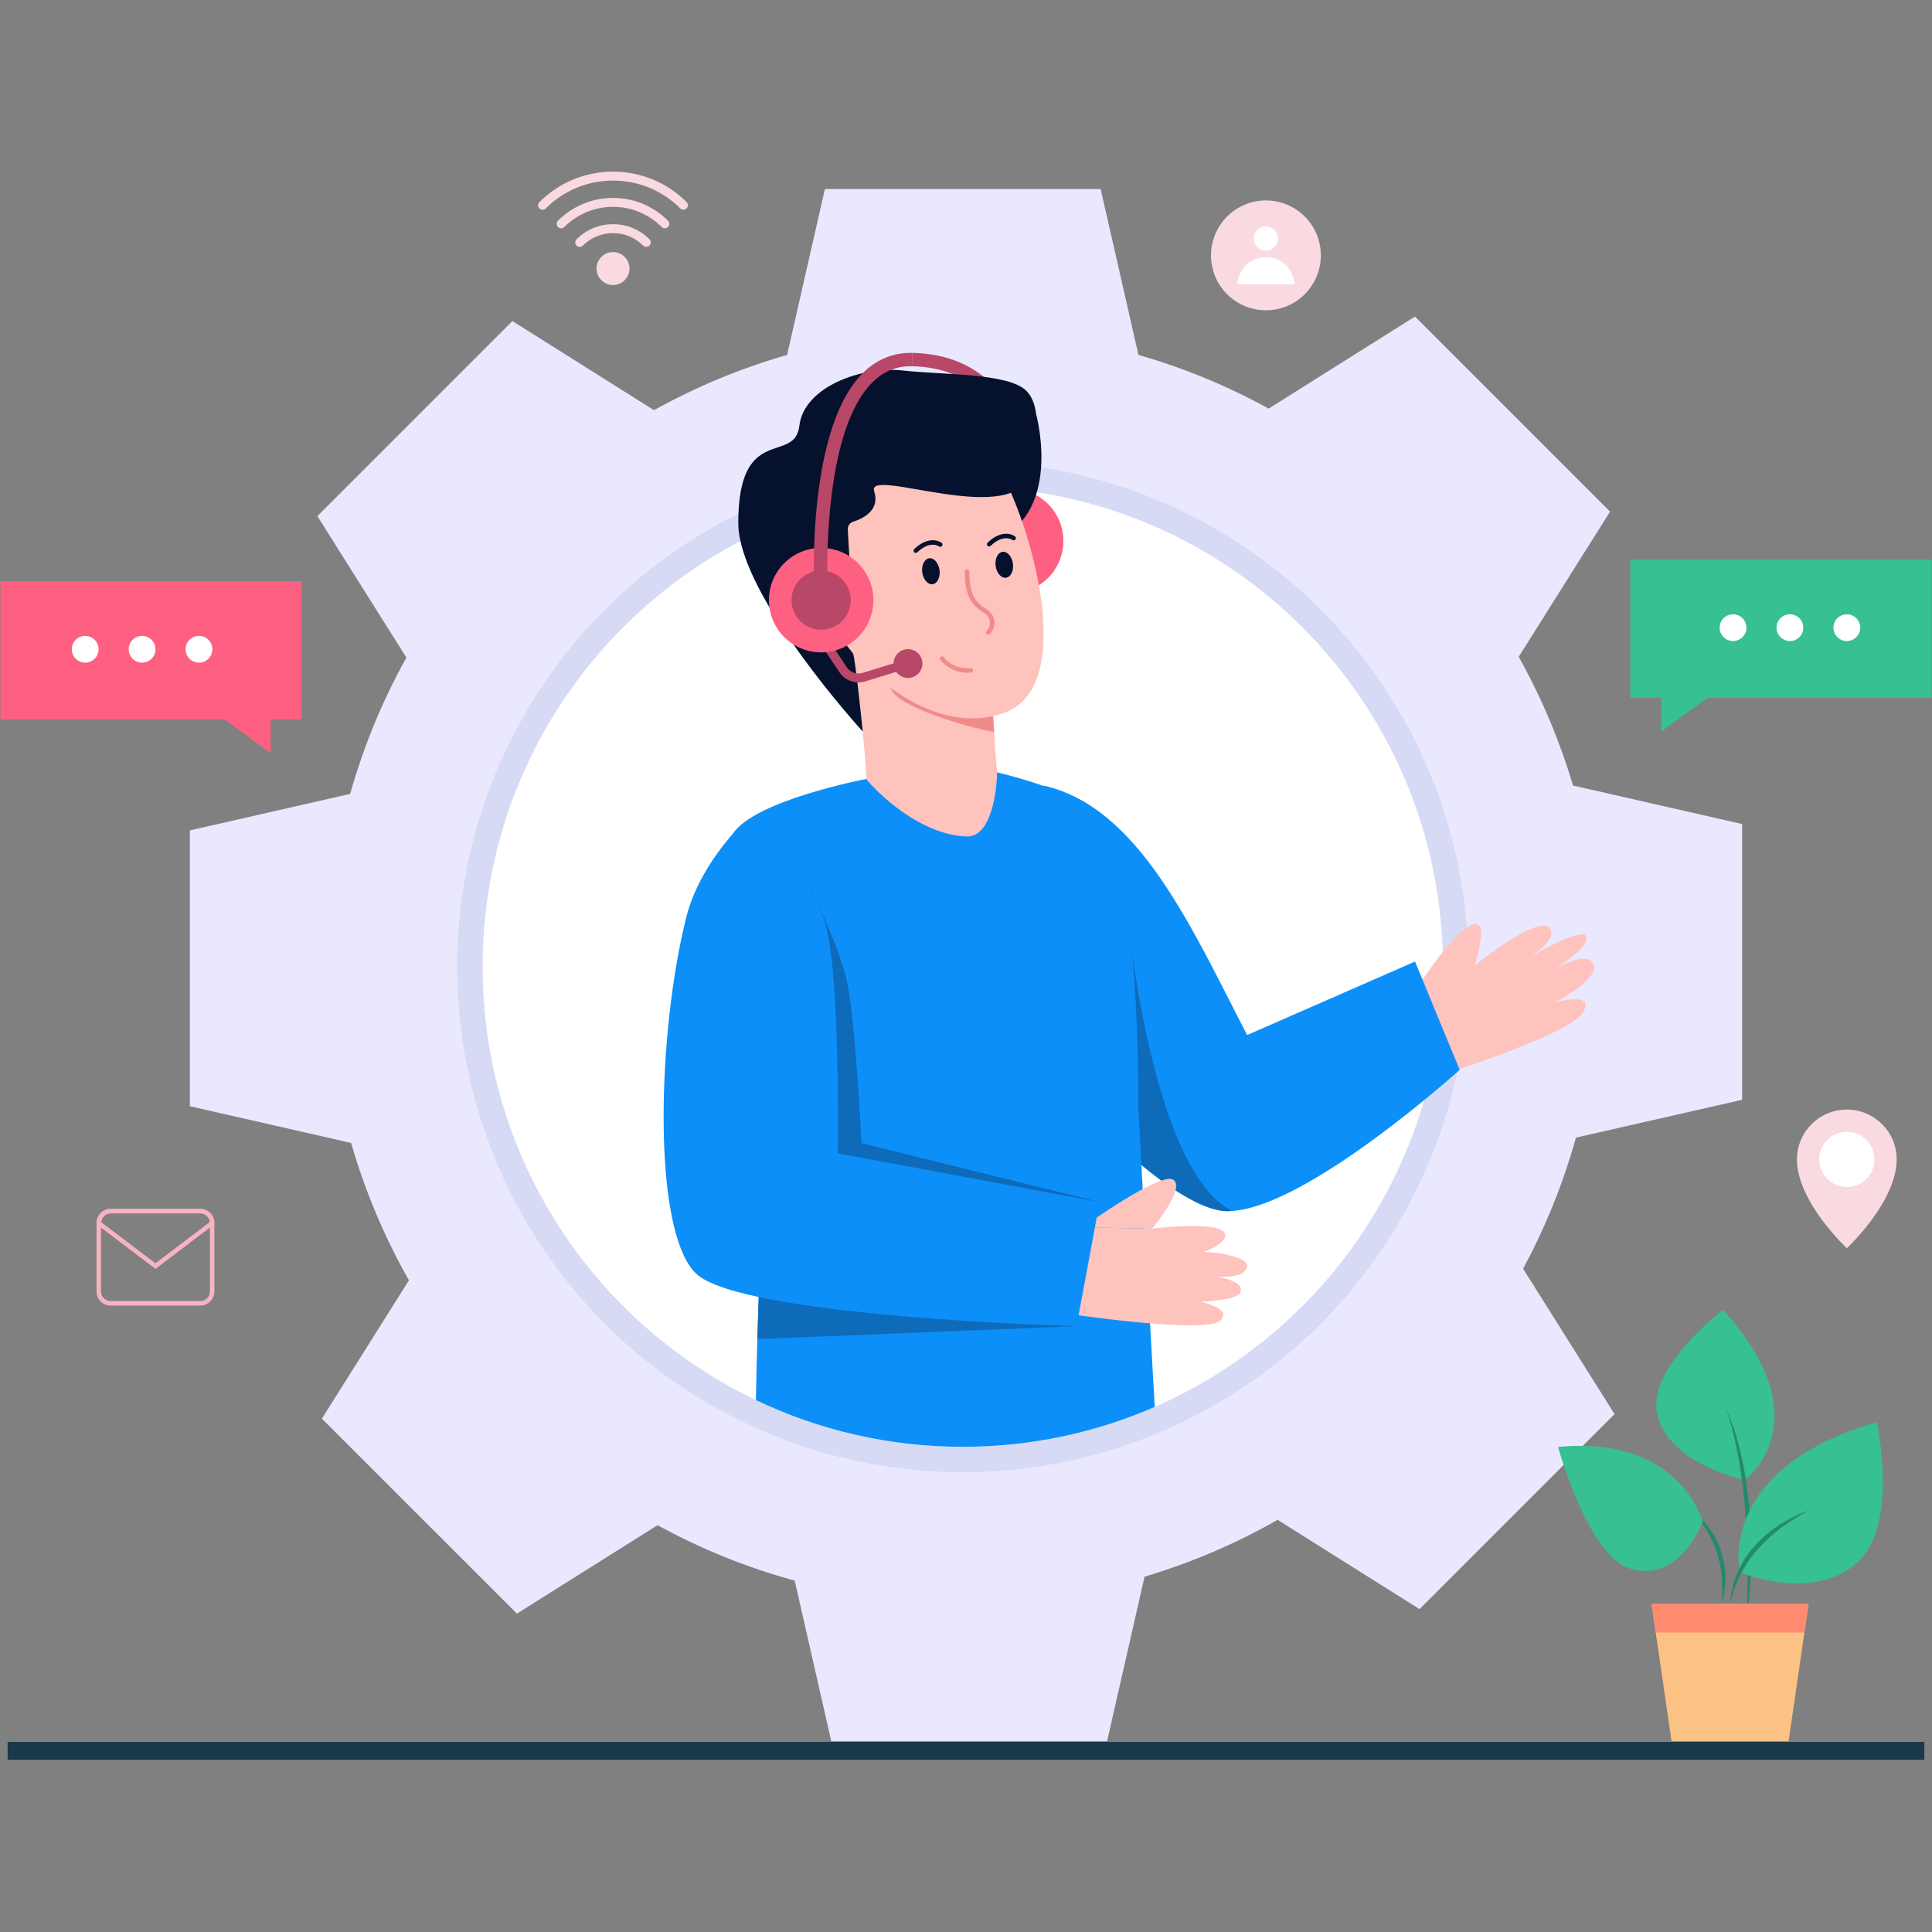 <svg xmlns="http://www.w3.org/2000/svg" xmlns:xlink="http://www.w3.org/1999/xlink" width="500" zoomAndPan="magnify" viewBox="0 0 375 375" height="500" preserveAspectRatio="xMidYMid meet" version="1.0"><rect x="0" y="0" width="375" height="375" fill="#808080" stroke="none"/><defs><clipPath id="388efe379f"><path d="M 1 338 L 374 338 L 374 341.609 L 1 341.609 Z M 1 338 " clip-rule="nonzero"/></clipPath><clipPath id="a2136aebd7"><path d="M 104 33.359 L 134 33.359 L 134 41 L 104 41 Z M 104 33.359 " clip-rule="nonzero"/></clipPath></defs><g clip-path="url(#388efe379f)"><path fill="#1a3a49" d="M 1.48 338.102 L 373.512 338.102 L 373.512 341.566 L 1.48 341.566 Z M 1.48 338.102 " fill-opacity="1" fill-rule="nonzero"/></g><path fill="#eae8fe" d="M 305.887 220.812 C 303.402 229.738 299.941 238.266 295.629 246.254 L 313.379 274.473 L 275.531 312.328 L 247.98 294.996 C 239.898 299.609 231.242 303.328 222.156 306.031 L 214.883 337.965 L 161.348 337.965 L 154.254 306.797 C 144.879 304.238 135.961 300.602 127.629 296.039 L 100.336 313.203 L 62.48 275.355 L 79.375 248.504 C 74.645 240.172 70.859 231.238 68.152 221.844 L 36.852 214.715 L 36.852 161.18 L 67.965 154.098 C 70.59 144.781 74.27 135.918 78.883 127.641 L 61.605 100.176 L 99.461 62.32 L 126.941 79.617 C 135.031 75.117 143.688 71.5 152.773 68.895 L 160.113 36.695 L 213.637 36.695 L 220.973 68.895 C 229.855 71.434 238.316 74.949 246.25 79.309 L 274.648 61.445 L 312.508 99.301 L 294.781 127.484 C 299.16 135.324 302.715 143.691 305.316 152.469 L 338.145 159.945 L 338.145 213.469 Z M 305.887 220.812 " fill-opacity="1" fill-rule="nonzero"/><path fill="#d7daf4" d="M 285.016 187.637 C 285.016 189.242 284.977 190.848 284.895 192.449 C 284.816 194.055 284.699 195.656 284.543 197.254 C 284.383 198.852 284.188 200.445 283.953 202.035 C 283.715 203.625 283.441 205.207 283.129 206.781 C 282.816 208.355 282.465 209.922 282.074 211.48 C 281.684 213.039 281.254 214.586 280.789 216.121 C 280.324 217.66 279.82 219.184 279.277 220.695 C 278.738 222.207 278.16 223.707 277.543 225.191 C 276.93 226.672 276.277 228.141 275.594 229.594 C 274.906 231.043 274.184 232.48 273.426 233.895 C 272.668 235.312 271.879 236.707 271.051 238.086 C 270.227 239.465 269.367 240.82 268.477 242.156 C 267.582 243.492 266.656 244.805 265.703 246.094 C 264.746 247.383 263.758 248.648 262.738 249.891 C 261.719 251.133 260.672 252.348 259.59 253.539 C 258.512 254.727 257.406 255.891 256.27 257.027 C 255.133 258.16 253.973 259.27 252.781 260.348 C 251.59 261.426 250.375 262.473 249.133 263.492 C 247.891 264.512 246.625 265.5 245.336 266.457 C 244.047 267.414 242.734 268.336 241.398 269.23 C 240.062 270.121 238.707 270.98 237.328 271.809 C 235.949 272.633 234.555 273.426 233.137 274.18 C 231.723 274.938 230.285 275.66 228.836 276.348 C 227.383 277.035 225.914 277.684 224.43 278.297 C 222.949 278.914 221.449 279.492 219.938 280.031 C 218.426 280.574 216.898 281.078 215.363 281.543 C 213.824 282.008 212.277 282.438 210.719 282.828 C 209.164 283.219 207.598 283.57 206.02 283.883 C 204.445 284.195 202.863 284.469 201.273 284.707 C 199.688 284.941 198.094 285.137 196.492 285.297 C 194.895 285.453 193.293 285.57 191.691 285.648 C 190.086 285.73 188.48 285.77 186.875 285.77 C 185.27 285.77 183.664 285.73 182.059 285.648 C 180.453 285.57 178.855 285.453 177.254 285.297 C 175.656 285.137 174.062 284.941 172.473 284.707 C 170.887 284.469 169.305 284.195 167.727 283.883 C 166.152 283.57 164.586 283.219 163.027 282.828 C 161.469 282.438 159.922 282.008 158.387 281.543 C 156.848 281.078 155.324 280.574 153.812 280.031 C 152.301 279.492 150.801 278.914 149.316 278.297 C 147.836 277.684 146.367 277.035 144.914 276.348 C 143.461 275.66 142.027 274.938 140.613 274.18 C 139.195 273.426 137.797 272.633 136.422 271.809 C 135.043 270.98 133.688 270.121 132.352 269.23 C 131.016 268.336 129.703 267.414 128.414 266.457 C 127.121 265.5 125.855 264.512 124.617 263.492 C 123.375 262.473 122.156 261.426 120.969 260.348 C 119.777 259.27 118.613 258.16 117.48 257.027 C 116.344 255.891 115.234 254.727 114.156 253.539 C 113.078 252.348 112.031 251.133 111.012 249.891 C 109.992 248.648 109.004 247.383 108.047 246.094 C 107.09 244.805 106.168 243.492 105.273 242.156 C 104.383 240.82 103.523 239.465 102.695 238.086 C 101.871 236.707 101.078 235.312 100.324 233.895 C 99.566 232.48 98.844 231.043 98.156 229.594 C 97.469 228.141 96.82 226.672 96.207 225.191 C 95.59 223.707 95.012 222.207 94.473 220.695 C 93.93 219.184 93.426 217.66 92.961 216.121 C 92.496 214.586 92.066 213.039 91.676 211.48 C 91.285 209.922 90.934 208.355 90.621 206.781 C 90.309 205.207 90.031 203.625 89.797 202.035 C 89.562 200.445 89.363 198.852 89.207 197.254 C 89.051 195.656 88.934 194.055 88.852 192.449 C 88.773 190.848 88.734 189.242 88.734 187.637 C 88.734 186.031 88.773 184.426 88.852 182.82 C 88.934 181.215 89.051 179.617 89.207 178.016 C 89.363 176.418 89.562 174.824 89.797 173.238 C 90.031 171.648 90.309 170.066 90.621 168.492 C 90.934 166.918 91.285 165.348 91.676 163.793 C 92.066 162.234 92.496 160.688 92.961 159.148 C 93.426 157.613 93.93 156.09 94.473 154.574 C 95.012 153.062 95.59 151.566 96.207 150.082 C 96.82 148.598 97.469 147.129 98.156 145.68 C 98.844 144.227 99.566 142.793 100.324 141.375 C 101.078 139.961 101.871 138.562 102.695 137.188 C 103.523 135.809 104.383 134.453 105.273 133.117 C 106.168 131.781 107.09 130.469 108.047 129.18 C 109.004 127.887 109.992 126.621 111.012 125.383 C 112.031 124.141 113.078 122.926 114.156 121.734 C 115.234 120.543 116.344 119.383 117.48 118.246 C 118.613 117.109 119.777 116.004 120.969 114.926 C 122.156 113.848 123.375 112.797 124.617 111.777 C 125.855 110.758 127.121 109.773 128.414 108.816 C 129.703 107.859 131.016 106.934 132.352 106.043 C 133.688 105.148 135.043 104.289 136.422 103.465 C 137.797 102.641 139.195 101.848 140.613 101.09 C 142.027 100.332 143.461 99.613 144.914 98.926 C 146.367 98.238 147.836 97.59 149.316 96.973 C 150.801 96.359 152.301 95.781 153.812 95.238 C 155.324 94.699 156.848 94.195 158.387 93.73 C 159.922 93.262 161.469 92.836 163.027 92.445 C 164.586 92.055 166.152 91.703 167.727 91.391 C 169.305 91.074 170.887 90.801 172.473 90.566 C 174.062 90.328 175.656 90.133 177.254 89.977 C 178.855 89.82 180.453 89.699 182.059 89.621 C 183.664 89.543 185.27 89.504 186.875 89.504 C 188.48 89.504 190.086 89.543 191.691 89.621 C 193.293 89.699 194.895 89.82 196.492 89.977 C 198.094 90.133 199.688 90.328 201.273 90.566 C 202.863 90.801 204.445 91.074 206.02 91.391 C 207.598 91.703 209.164 92.055 210.719 92.445 C 212.277 92.836 213.824 93.262 215.363 93.73 C 216.898 94.195 218.426 94.699 219.938 95.238 C 221.449 95.781 222.949 96.359 224.43 96.973 C 225.914 97.59 227.383 98.238 228.836 98.926 C 230.285 99.613 231.723 100.332 233.137 101.09 C 234.555 101.848 235.949 102.641 237.328 103.465 C 238.707 104.289 240.062 105.148 241.398 106.043 C 242.734 106.934 244.047 107.859 245.336 108.816 C 246.625 109.773 247.891 110.758 249.133 111.777 C 250.375 112.797 251.59 113.848 252.781 114.926 C 253.973 116.004 255.133 117.109 256.27 118.246 C 257.406 119.383 258.512 120.543 259.59 121.734 C 260.672 122.926 261.719 124.141 262.738 125.383 C 263.758 126.621 264.746 127.887 265.703 129.18 C 266.656 130.469 267.582 131.781 268.477 133.117 C 269.367 134.453 270.227 135.809 271.051 137.188 C 271.879 138.562 272.668 139.961 273.426 141.375 C 274.184 142.793 274.906 144.227 275.594 145.68 C 276.277 147.129 276.93 148.598 277.543 150.082 C 278.16 151.566 278.738 153.062 279.277 154.574 C 279.82 156.09 280.324 157.613 280.789 159.148 C 281.254 160.688 281.684 162.234 282.074 163.793 C 282.465 165.348 282.816 166.918 283.129 168.492 C 283.441 170.066 283.715 171.648 283.953 173.238 C 284.188 174.824 284.383 176.418 284.543 178.016 C 284.699 179.617 284.816 181.215 284.895 182.82 C 284.977 184.426 285.016 186.031 285.016 187.637 Z M 285.016 187.637 " fill-opacity="1" fill-rule="nonzero"/><path fill="#ffffff" d="M 280.07 187.637 C 280.07 225.859 257.055 258.703 224.133 273.082 C 212.727 278.059 200.121 280.824 186.879 280.824 C 172.5 280.824 158.883 277.566 146.723 271.754 C 115.348 256.754 93.676 224.727 93.676 187.637 C 93.676 136.164 135.402 94.445 186.879 94.445 C 238.348 94.445 280.07 136.164 280.07 187.637 Z M 280.07 187.637 " fill-opacity="1" fill-rule="nonzero"/><path fill="#fec3bd" d="M 301.797 188.09 C 304.246 186.711 308.09 184.98 309.203 187 C 310.887 190.023 301.523 194.684 301.523 194.684 C 301.523 194.684 309.691 192.203 307.309 196.434 C 304.922 200.668 280.996 208.23 280.996 208.23 L 275.008 191.777 C 275.008 191.777 284.598 176.93 287.109 179.676 C 288.277 180.949 286.223 187.43 286.223 187.43 C 286.223 187.43 298.785 177.266 300.855 180.211 C 301.961 181.805 299.555 183.98 297.102 185.66 C 301.332 183.277 307.293 180.262 307.906 181.766 C 308.562 183.383 304.441 186.375 301.797 188.09 Z M 301.797 188.09 " fill-opacity="1" fill-rule="nonzero"/><path fill="#0c8ff9" d="M 202.57 152.484 C 202.57 152.484 204.477 207.406 205.781 209.41 C 206.621 210.703 207.758 212.207 209.117 213.82 C 216.449 222.582 230.219 234.688 237.801 235.066 C 238.234 235.082 238.688 235.082 239.16 235.047 C 254.062 234.09 283.324 207.66 283.324 207.66 L 274.656 186.637 L 242.062 200.902 C 231.129 179.738 221.016 156.688 202.57 152.484 Z M 202.57 152.484 " fill-opacity="1" fill-rule="nonzero"/><path fill="#0e6bb9" d="M 209.117 213.82 C 216.449 222.582 230.219 234.688 237.801 235.066 C 238.234 235.082 238.688 235.082 239.16 235.047 C 223.125 226.91 218.719 176.258 218.719 176.258 C 218.719 176.258 212.906 198.625 209.117 213.82 Z M 209.117 213.82 " fill-opacity="1" fill-rule="nonzero"/><path fill="#0c8ff9" d="M 224.133 273.082 C 212.727 278.059 200.121 280.824 186.879 280.824 C 172.5 280.824 158.883 277.566 146.723 271.754 C 146.809 267.086 146.906 262.375 147 259.914 C 147.379 249.41 147.734 236.461 147.328 231.836 C 146.453 221.773 142.504 207.109 140.305 193.293 C 138.293 180.754 137.73 168.914 142.227 161.871 C 146.383 155.332 168.168 151.191 168.168 151.191 L 192.734 149.727 C 192.734 149.727 209.684 153.488 213.426 158.668 C 221.535 169.883 220.902 214.184 220.902 214.184 C 220.902 214.184 222.938 252.293 224.133 273.082 Z M 224.133 273.082 " fill-opacity="1" fill-rule="nonzero"/><path fill="#b94768" d="M 200.648 105.16 L 198.066 104.855 C 198.086 104.68 200.043 87.039 191.621 77.375 C 188.098 73.332 183.18 71.215 177.008 71.09 L 177.059 68.492 C 184 68.633 189.559 71.051 193.586 75.676 C 202.766 86.215 200.738 104.391 200.648 105.16 Z M 200.648 105.16 " fill-opacity="1" fill-rule="nonzero"/><path fill="#fe6081" d="M 206.398 105.008 C 206.398 105.672 206.336 106.332 206.203 106.984 C 206.074 107.637 205.883 108.273 205.629 108.887 C 205.371 109.504 205.059 110.086 204.691 110.641 C 204.32 111.195 203.898 111.707 203.43 112.176 C 202.957 112.648 202.445 113.07 201.891 113.438 C 201.34 113.809 200.754 114.121 200.141 114.375 C 199.523 114.629 198.891 114.824 198.238 114.953 C 197.582 115.082 196.922 115.148 196.258 115.148 C 195.594 115.148 194.934 115.082 194.281 114.953 C 193.625 114.824 192.992 114.629 192.379 114.375 C 191.762 114.121 191.176 113.809 190.625 113.438 C 190.07 113.07 189.559 112.648 189.086 112.176 C 188.617 111.707 188.195 111.195 187.824 110.641 C 187.457 110.086 187.145 109.504 186.887 108.887 C 186.633 108.273 186.441 107.637 186.312 106.984 C 186.18 106.332 186.117 105.672 186.117 105.008 C 186.117 104.34 186.18 103.684 186.312 103.027 C 186.441 102.375 186.633 101.742 186.887 101.125 C 187.145 100.512 187.457 99.926 187.824 99.375 C 188.195 98.82 188.617 98.309 189.086 97.836 C 189.559 97.367 190.07 96.945 190.625 96.574 C 191.176 96.207 191.762 95.895 192.379 95.637 C 192.992 95.383 193.625 95.191 194.281 95.062 C 194.934 94.93 195.594 94.867 196.258 94.867 C 196.922 94.867 197.582 94.93 198.238 95.062 C 198.891 95.191 199.523 95.383 200.141 95.637 C 200.754 95.895 201.34 96.207 201.891 96.574 C 202.445 96.945 202.957 97.367 203.43 97.836 C 203.898 98.309 204.32 98.82 204.691 99.375 C 205.059 99.926 205.371 100.512 205.629 101.125 C 205.883 101.742 206.074 102.375 206.203 103.027 C 206.336 103.684 206.398 104.34 206.398 105.008 Z M 206.398 105.008 " fill-opacity="1" fill-rule="nonzero"/><path fill="#06112d" d="M 201.109 80.367 C 201.109 80.367 205.523 96.324 196.086 103.258 C 188.734 108.656 186.211 93.133 185.457 86.008 C 185.316 84.688 186.809 83.836 187.879 84.617 L 195.09 89.887 " fill-opacity="1" fill-rule="nonzero"/><path fill="#fec3bd" d="M 164.34 121.055 C 166.051 126.402 167.789 143.695 168.168 151.188 C 168.18 151.512 177.277 161.926 187.523 162.367 C 193.309 162.613 193.582 150.102 193.523 149.914 C 193.477 149.754 193.223 146.219 192.957 142.078 C 192.684 137.688 192.41 132.609 192.391 130.184 C 192.371 129.465 192.383 128.973 192.43 128.812 C 192.637 128.027 192.184 127.223 191.406 126.98 L 166.25 119.137 C 165.07 118.766 163.965 119.871 164.34 121.055 Z M 164.34 121.055 " fill-opacity="1" fill-rule="nonzero"/><path fill="#f18b89" d="M 173.176 134.188 C 175.691 137.883 189.801 141.617 192.957 142.078 C 192.684 137.688 192.41 132.609 192.391 130.184 C 191.258 129.824 190.395 129.559 190.395 129.559 C 190.395 129.559 169.434 128.672 173.176 134.188 Z M 173.176 134.188 " fill-opacity="1" fill-rule="nonzero"/><path fill="#fec3bd" d="M 194.988 138.336 C 181.531 143.262 168 130.469 164.125 124.988 L 164.125 124.98 C 163.438 124.012 162.965 123.25 162.715 122.836 C 162.578 122.602 162.387 122.418 162.148 122.289 C 160.266 121.254 151.691 116.211 153.27 110.93 C 154.297 107.492 156.523 106.902 158.211 107.012 C 159.199 107.074 159.977 106.141 159.758 105.168 C 153.828 78.84 183.281 77.406 192.418 88.723 C 192.82 89.219 193.238 89.836 193.668 90.559 C 199.871 100.84 209.445 133.039 194.988 138.336 Z M 194.988 138.336 " fill-opacity="1" fill-rule="nonzero"/><path fill="#06112d" d="M 200.062 91.363 C 197.625 103.062 168.035 90.355 169.676 95.355 C 170.883 99.055 167.465 100.672 165.602 101.262 C 164.938 101.473 164.512 102.109 164.551 102.805 L 165 110.461 C 165.043 111.211 164.535 111.883 163.801 112.043 C 163.105 112.195 162.398 111.848 162.094 111.203 L 160.633 108.098 C 160.453 107.715 160.125 107.418 159.723 107.297 C 158.25 106.84 154.664 106.273 153.27 110.93 C 151.691 116.211 160.266 121.254 162.148 122.289 C 162.387 122.418 162.578 122.602 162.715 122.836 C 162.965 123.25 163.438 124.012 164.125 124.98 L 164.125 124.988 L 165.586 126.852 C 166.082 128.258 167.457 141.988 167.457 141.988 C 167.457 141.988 143.281 115.539 143.297 101.473 C 143.316 82.004 154.27 90.254 155.156 82.641 C 156.043 75.023 167.41 71.031 175.145 71.906 C 182.875 72.785 195.82 72.355 199.238 75.887 C 202.254 78.992 201.266 85.598 200.062 91.363 Z M 200.062 91.363 " fill-opacity="1" fill-rule="nonzero"/><path fill="#06112d" d="M 182.363 110.652 C 182.406 110.984 182.406 111.312 182.363 111.633 C 182.32 111.953 182.234 112.238 182.109 112.496 C 181.984 112.754 181.828 112.961 181.641 113.113 C 181.449 113.27 181.246 113.363 181.023 113.391 C 180.801 113.422 180.578 113.387 180.355 113.289 C 180.133 113.188 179.926 113.031 179.738 112.816 C 179.551 112.602 179.391 112.344 179.266 112.047 C 179.141 111.75 179.055 111.438 179.008 111.102 C 178.965 110.77 178.965 110.441 179.008 110.125 C 179.051 109.805 179.137 109.516 179.262 109.258 C 179.387 109 179.543 108.797 179.73 108.641 C 179.918 108.484 180.125 108.391 180.348 108.363 C 180.57 108.332 180.793 108.367 181.016 108.469 C 181.238 108.566 181.441 108.727 181.633 108.941 C 181.82 109.156 181.977 109.41 182.105 109.707 C 182.23 110.004 182.316 110.32 182.363 110.652 Z M 182.363 110.652 " fill-opacity="1" fill-rule="nonzero"/><path fill="#06112d" d="M 177.754 107.32 C 177.637 107.32 177.523 107.273 177.438 107.184 C 177.273 107.012 177.281 106.738 177.453 106.574 C 180.477 103.695 182.672 105.289 182.762 105.359 C 182.953 105.504 182.992 105.773 182.848 105.965 C 182.703 106.156 182.438 106.195 182.246 106.055 C 182.168 106 180.512 104.859 178.051 107.199 C 177.969 107.281 177.859 107.32 177.754 107.32 Z M 177.754 107.32 " fill-opacity="1" fill-rule="nonzero"/><path fill="#06112d" d="M 196.605 109.398 C 196.652 109.73 196.652 110.059 196.609 110.375 C 196.562 110.695 196.48 110.984 196.355 111.242 C 196.227 111.5 196.07 111.703 195.883 111.859 C 195.695 112.016 195.488 112.109 195.266 112.137 C 195.047 112.168 194.824 112.133 194.602 112.031 C 194.379 111.934 194.172 111.773 193.984 111.559 C 193.793 111.344 193.637 111.09 193.508 110.793 C 193.383 110.496 193.297 110.18 193.254 109.848 C 193.207 109.516 193.207 109.188 193.25 108.867 C 193.293 108.547 193.379 108.262 193.504 108.004 C 193.629 107.746 193.785 107.539 193.977 107.387 C 194.164 107.23 194.367 107.137 194.59 107.105 C 194.812 107.078 195.035 107.113 195.258 107.211 C 195.48 107.312 195.688 107.469 195.875 107.684 C 196.066 107.898 196.223 108.156 196.348 108.453 C 196.477 108.75 196.562 109.062 196.605 109.398 Z M 196.605 109.398 " fill-opacity="1" fill-rule="nonzero"/><path fill="#06112d" d="M 191.996 106.066 C 191.883 106.066 191.77 106.02 191.684 105.93 C 191.516 105.758 191.523 105.484 191.699 105.32 C 194.723 102.441 196.918 104.035 197.008 104.105 C 197.199 104.25 197.234 104.52 197.094 104.711 C 196.949 104.902 196.68 104.941 196.488 104.801 C 196.414 104.742 194.754 103.605 192.293 105.945 C 192.211 106.027 192.102 106.066 191.996 106.066 Z M 191.996 106.066 " fill-opacity="1" fill-rule="nonzero"/><path fill="#f18b89" d="M 191.828 123.188 C 191.723 123.188 191.613 123.148 191.531 123.07 C 191.355 122.906 191.348 122.633 191.512 122.457 C 191.961 121.98 192.188 121.383 192.152 120.77 C 192.117 120.172 191.836 119.621 191.355 119.219 C 191.145 119.043 190.902 118.887 190.641 118.723 C 190.469 118.613 190.297 118.504 190.133 118.387 C 188.98 117.57 188.145 116.355 187.719 114.871 C 187.348 113.574 187.309 112.242 187.273 110.953 C 187.27 110.715 187.457 110.516 187.695 110.508 C 187.699 110.508 187.703 110.508 187.707 110.508 C 187.941 110.508 188.133 110.695 188.141 110.93 C 188.176 112.164 188.211 113.441 188.551 114.633 C 188.922 115.926 189.641 116.98 190.633 117.68 C 190.785 117.789 190.945 117.891 191.105 117.992 C 191.379 118.164 191.66 118.344 191.914 118.555 C 192.578 119.113 192.969 119.883 193.02 120.719 C 193.066 121.574 192.758 122.402 192.145 123.051 C 192.059 123.141 191.941 123.188 191.828 123.188 Z M 191.828 123.188 " fill-opacity="1" fill-rule="nonzero"/><path fill="#f18b89" d="M 187.727 130.578 C 185.742 130.578 183.762 129.656 182.516 128.105 C 182.363 127.918 182.395 127.648 182.578 127.496 C 182.766 127.348 183.039 127.375 183.188 127.562 C 184.414 129.086 186.457 129.914 188.398 129.668 C 188.633 129.641 188.852 129.809 188.883 130.047 C 188.914 130.281 188.746 130.5 188.508 130.527 C 188.246 130.562 187.988 130.578 187.727 130.578 Z M 187.727 130.578 " fill-opacity="1" fill-rule="nonzero"/><path fill="#0e6bb9" d="M 213.426 233.328 L 208.957 257.41 L 186.199 258.328 L 146.996 259.914 C 147.387 249.41 147.738 236.457 147.332 231.832 C 146.453 221.77 142.508 207.105 140.309 193.297 L 157.605 173.172 C 157.605 173.172 162.559 182.875 164.285 190.035 C 166.012 197.191 167.219 221.871 167.219 221.871 Z M 213.426 233.328 " fill-opacity="1" fill-rule="nonzero"/><path fill="#fec3bd" d="M 210.113 238.246 C 210.113 238.246 225.195 227.375 227.727 228.988 C 230.23 230.59 223.625 238.473 223.625 238.473 " fill-opacity="1" fill-rule="nonzero"/><path fill="#fec3bd" d="M 223.625 238.473 C 225.406 238.27 238.652 236.781 237.77 240.098 C 237.449 241.305 234.824 242.688 233.652 242.977 C 237.266 243.082 242.391 244.188 242.051 245.84 C 241.578 248.137 237.188 247.898 235.66 247.75 C 237.215 247.957 241.672 248.754 240.746 250.902 C 240.184 252.211 234.816 252.598 233.129 252.652 C 234.355 253.059 239.023 254.125 236.918 256.277 C 234.211 259.051 207.527 255.031 207.527 255.031 L 210.113 238.246 " fill-opacity="1" fill-rule="nonzero"/><path fill="#0c8ff9" d="M 135.023 247.125 C 143.652 255.68 208.961 257.41 208.961 257.41 L 213.426 233.328 L 162.629 223.863 C 162.629 223.863 163.094 190.816 160.449 180.312 C 156.598 165.008 142.223 161.867 142.223 161.867 C 141.051 163.223 135.305 169.738 133.23 177.938 C 127.59 200.25 126.488 238.668 135.023 247.125 Z M 135.023 247.125 " fill-opacity="1" fill-rule="nonzero"/><path fill="#b94768" d="M 166.637 132.457 C 165.18 132.457 163.766 131.738 162.934 130.488 L 158.797 124.293 L 160.238 123.332 L 164.375 129.527 C 165.031 130.512 166.285 130.957 167.414 130.609 L 175.984 127.965 L 176.496 129.621 L 167.926 132.266 C 167.5 132.395 167.066 132.457 166.637 132.457 Z M 166.637 132.457 " fill-opacity="1" fill-rule="nonzero"/><path fill="#fe6081" d="M 169.523 116.488 C 169.523 117.152 169.461 117.812 169.332 118.465 C 169.199 119.121 169.008 119.754 168.754 120.367 C 168.5 120.984 168.188 121.566 167.816 122.121 C 167.445 122.676 167.027 123.188 166.555 123.66 C 166.082 124.129 165.57 124.551 165.02 124.918 C 164.465 125.289 163.879 125.602 163.266 125.855 C 162.648 126.113 162.016 126.305 161.363 126.434 C 160.711 126.562 160.051 126.629 159.383 126.629 C 158.719 126.629 158.059 126.562 157.406 126.434 C 156.754 126.305 156.117 126.113 155.504 125.855 C 154.887 125.602 154.305 125.289 153.75 124.918 C 153.195 124.551 152.684 124.129 152.211 123.66 C 151.742 123.188 151.32 122.676 150.953 122.121 C 150.582 121.566 150.27 120.984 150.016 120.367 C 149.758 119.754 149.566 119.121 149.438 118.465 C 149.309 117.812 149.242 117.152 149.242 116.488 C 149.242 115.824 149.309 115.164 149.438 114.512 C 149.566 113.855 149.758 113.223 150.016 112.609 C 150.27 111.992 150.582 111.406 150.953 110.855 C 151.32 110.301 151.742 109.789 152.211 109.316 C 152.684 108.848 153.195 108.426 153.75 108.059 C 154.305 107.688 154.887 107.375 155.504 107.121 C 156.117 106.863 156.754 106.672 157.406 106.543 C 158.059 106.414 158.719 106.348 159.383 106.348 C 160.051 106.348 160.711 106.414 161.363 106.543 C 162.016 106.672 162.648 106.863 163.266 107.121 C 163.879 107.375 164.465 107.688 165.02 108.059 C 165.57 108.426 166.082 108.848 166.555 109.316 C 167.027 109.789 167.445 110.301 167.816 110.855 C 168.188 111.406 168.5 111.992 168.754 112.609 C 169.008 113.223 169.199 113.855 169.332 114.512 C 169.461 115.164 169.523 115.824 169.523 116.488 Z M 169.523 116.488 " fill-opacity="1" fill-rule="nonzero"/><path fill="#b94768" d="M 165.129 116.488 C 165.129 116.867 165.094 117.238 165.02 117.609 C 164.945 117.98 164.836 118.34 164.691 118.688 C 164.547 119.035 164.371 119.367 164.16 119.68 C 163.953 119.992 163.715 120.285 163.445 120.551 C 163.18 120.816 162.891 121.055 162.574 121.266 C 162.262 121.473 161.93 121.652 161.582 121.797 C 161.234 121.941 160.875 122.051 160.504 122.121 C 160.133 122.195 159.762 122.234 159.383 122.234 C 159.008 122.234 158.633 122.195 158.262 122.121 C 157.895 122.051 157.535 121.941 157.184 121.797 C 156.836 121.652 156.504 121.473 156.191 121.266 C 155.879 121.055 155.59 120.816 155.32 120.551 C 155.055 120.285 154.816 119.992 154.605 119.68 C 154.398 119.367 154.219 119.035 154.074 118.688 C 153.93 118.34 153.824 117.98 153.75 117.609 C 153.676 117.238 153.637 116.867 153.637 116.488 C 153.637 116.109 153.676 115.738 153.75 115.367 C 153.824 114.996 153.93 114.637 154.074 114.289 C 154.219 113.941 154.398 113.609 154.605 113.297 C 154.816 112.984 155.055 112.691 155.32 112.426 C 155.59 112.16 155.879 111.922 156.191 111.711 C 156.504 111.5 156.836 111.324 157.184 111.18 C 157.535 111.035 157.895 110.926 158.262 110.855 C 158.633 110.781 159.008 110.742 159.383 110.742 C 159.762 110.742 160.133 110.781 160.504 110.855 C 160.875 110.926 161.234 111.035 161.582 111.18 C 161.93 111.324 162.262 111.5 162.574 111.711 C 162.891 111.922 163.18 112.16 163.445 112.426 C 163.715 112.691 163.953 112.984 164.16 113.297 C 164.371 113.609 164.547 113.941 164.691 114.289 C 164.836 114.637 164.945 114.996 165.02 115.367 C 165.094 115.738 165.129 116.109 165.129 116.488 Z M 165.129 116.488 " fill-opacity="1" fill-rule="nonzero"/><path fill="#b94768" d="M 158.086 116.566 C 158.008 115.242 156.281 84.043 167.23 72.656 C 169.961 69.816 173.297 68.418 177.059 68.492 L 177.008 71.09 C 173.887 71.027 171.344 72.129 169.105 74.457 C 158.941 85.023 160.664 116.098 160.68 116.41 Z M 158.086 116.566 " fill-opacity="1" fill-rule="nonzero"/><path fill="#b94768" d="M 179.039 128.793 C 179.039 129.168 178.969 129.523 178.828 129.867 C 178.688 130.211 178.484 130.512 178.219 130.773 C 177.957 131.039 177.656 131.238 177.312 131.383 C 176.969 131.523 176.613 131.594 176.242 131.594 C 175.871 131.594 175.512 131.523 175.168 131.383 C 174.824 131.238 174.523 131.039 174.262 130.773 C 173.996 130.512 173.797 130.211 173.652 129.867 C 173.512 129.523 173.441 129.168 173.441 128.793 C 173.441 128.422 173.512 128.066 173.652 127.723 C 173.797 127.379 173.996 127.078 174.262 126.816 C 174.523 126.551 174.824 126.352 175.168 126.207 C 175.512 126.066 175.871 125.996 176.242 125.996 C 176.613 125.996 176.969 126.066 177.312 126.207 C 177.656 126.352 177.957 126.551 178.219 126.816 C 178.484 127.078 178.688 127.379 178.828 127.723 C 178.969 128.066 179.039 128.422 179.039 128.793 Z M 179.039 128.793 " fill-opacity="1" fill-rule="nonzero"/><path fill="#37c092" d="M 338.699 287.246 C 338.699 287.246 323.551 284.188 321.617 274.223 C 319.887 265.285 334.438 254.238 334.438 254.238 C 354.074 275.922 338.699 287.246 338.699 287.246 Z M 338.699 287.246 " fill-opacity="1" fill-rule="nonzero"/><path fill="#238a6f" d="M 335.062 273.586 C 336.551 276.707 337.449 280.074 338.191 283.445 C 338.918 286.828 339.324 290.27 339.637 293.707 L 339.797 296.297 L 339.871 298.887 C 339.938 300.613 339.906 302.34 339.863 304.066 C 339.816 305.789 339.68 307.512 339.586 309.234 C 339.41 310.949 339.234 312.664 339.023 314.375 C 339.039 312.648 339.129 310.93 339.16 309.211 C 339.168 307.492 339.23 305.773 339.195 304.059 C 339.148 300.625 339.09 297.191 338.777 293.777 C 338.535 290.355 338.121 286.949 337.539 283.57 C 337.246 281.883 336.918 280.199 336.5 278.535 C 336.117 276.859 335.648 275.207 335.062 273.586 Z M 335.062 273.586 " fill-opacity="1" fill-rule="nonzero"/><path fill="#fcc283" d="M 351.047 311.328 L 347.164 337.965 L 324.449 337.965 L 320.566 311.328 Z M 351.047 311.328 " fill-opacity="1" fill-rule="nonzero"/><path fill="#fe8b70" d="M 350.234 316.883 L 351.047 311.328 L 320.566 311.328 L 321.375 316.883 Z M 350.234 316.883 " fill-opacity="1" fill-rule="nonzero"/><path fill="#37c092" d="M 337.691 305.164 C 337.691 305.164 332.949 285.078 364.289 276.059 C 364.289 276.059 368.543 295.391 360.863 302.926 C 352.301 311.328 337.691 305.164 337.691 305.164 Z M 337.691 305.164 " fill-opacity="1" fill-rule="nonzero"/><path fill="#238a6f" d="M 351.047 293.242 C 350.121 293.711 349.215 294.195 348.352 294.758 C 347.473 295.285 346.625 295.863 345.805 296.473 C 344.176 297.703 342.645 299.055 341.297 300.566 C 339.91 302.051 338.793 303.762 337.852 305.551 L 337.18 306.922 L 336.66 308.363 C 336.574 308.605 336.469 308.84 336.395 309.086 L 336.203 309.832 C 336.082 310.328 335.949 310.828 335.805 311.328 C 335.984 309.277 336.344 307.176 337.246 305.27 C 338.078 303.344 339.23 301.539 340.652 299.992 C 342.066 298.438 343.668 297.055 345.43 295.93 C 347.188 294.805 349.059 293.844 351.047 293.242 Z M 351.047 293.242 " fill-opacity="1" fill-rule="nonzero"/><path fill="#238a6f" d="M 328.328 293.242 C 329.723 294.172 330.914 295.406 331.887 296.793 C 332.863 298.176 333.641 299.711 334.141 301.34 C 334.617 302.969 334.941 304.66 334.891 306.359 C 334.938 307.203 334.789 308.047 334.707 308.879 C 334.57 309.711 334.359 310.523 334.152 311.328 C 334.168 310.488 334.293 309.668 334.285 308.844 C 334.266 308.016 334.32 307.199 334.215 306.383 C 334.133 304.75 333.781 303.148 333.316 301.602 C 332.855 300.043 332.152 298.566 331.324 297.16 C 330.48 295.766 329.504 294.426 328.328 293.242 Z M 328.328 293.242 " fill-opacity="1" fill-rule="nonzero"/><path fill="#37c092" d="M 330.5 295.348 C 330.5 295.348 326.047 278.57 302.418 280.852 C 302.418 280.852 308.211 302.055 316.457 304.48 C 326.16 307.336 330.5 295.348 330.5 295.348 Z M 330.5 295.348 " fill-opacity="1" fill-rule="nonzero"/><path fill="#37c092" d="M 316.457 108.617 L 316.457 135.461 L 322.453 135.461 L 322.453 142.008 L 331.398 135.461 L 374.926 135.461 L 374.926 108.617 Z M 316.457 108.617 " fill-opacity="1" fill-rule="nonzero"/><path fill="#ffffff" d="M 361.066 121.832 C 361.066 122.176 361 122.508 360.867 122.824 C 360.734 123.145 360.547 123.426 360.305 123.668 C 360.062 123.914 359.781 124.102 359.461 124.23 C 359.145 124.363 358.812 124.43 358.469 124.43 C 358.121 124.43 357.793 124.363 357.473 124.23 C 357.156 124.102 356.875 123.914 356.629 123.668 C 356.387 123.426 356.199 123.145 356.066 122.824 C 355.934 122.508 355.867 122.176 355.867 121.832 C 355.867 121.488 355.934 121.156 356.066 120.836 C 356.199 120.52 356.387 120.238 356.629 119.992 C 356.875 119.75 357.156 119.562 357.473 119.43 C 357.793 119.297 358.121 119.234 358.469 119.234 C 358.812 119.234 359.145 119.297 359.461 119.43 C 359.781 119.562 360.062 119.75 360.305 119.992 C 360.547 120.238 360.734 120.52 360.867 120.836 C 361 121.156 361.066 121.488 361.066 121.832 Z M 361.066 121.832 " fill-opacity="1" fill-rule="nonzero"/><path fill="#ffffff" d="M 350.023 121.832 C 350.023 122.176 349.957 122.508 349.824 122.824 C 349.691 123.145 349.504 123.426 349.262 123.668 C 349.016 123.914 348.738 124.102 348.418 124.23 C 348.102 124.363 347.77 124.43 347.422 124.43 C 347.078 124.43 346.746 124.363 346.43 124.23 C 346.109 124.102 345.828 123.914 345.586 123.668 C 345.344 123.426 345.156 123.145 345.023 122.824 C 344.891 122.508 344.824 122.176 344.824 121.832 C 344.824 121.488 344.891 121.156 345.023 120.836 C 345.156 120.52 345.344 120.238 345.586 119.992 C 345.828 119.75 346.109 119.562 346.43 119.43 C 346.746 119.297 347.078 119.234 347.422 119.234 C 347.77 119.234 348.102 119.297 348.418 119.43 C 348.738 119.562 349.016 119.75 349.262 119.992 C 349.504 120.238 349.691 120.52 349.824 120.836 C 349.957 121.156 350.023 121.488 350.023 121.832 Z M 350.023 121.832 " fill-opacity="1" fill-rule="nonzero"/><path fill="#ffffff" d="M 338.977 121.832 C 338.977 122.176 338.914 122.508 338.781 122.824 C 338.648 123.145 338.461 123.426 338.219 123.668 C 337.973 123.914 337.691 124.102 337.375 124.23 C 337.055 124.363 336.723 124.43 336.379 124.43 C 336.035 124.43 335.703 124.363 335.387 124.23 C 335.066 124.102 334.785 123.914 334.543 123.668 C 334.297 123.426 334.109 123.145 333.98 122.824 C 333.848 122.508 333.781 122.176 333.781 121.832 C 333.781 121.488 333.848 121.156 333.98 120.836 C 334.109 120.52 334.297 120.238 334.543 119.992 C 334.785 119.75 335.066 119.562 335.387 119.43 C 335.703 119.297 336.035 119.234 336.379 119.234 C 336.723 119.234 337.055 119.297 337.375 119.43 C 337.691 119.562 337.973 119.75 338.219 119.992 C 338.461 120.238 338.648 120.52 338.781 120.836 C 338.914 121.156 338.977 121.488 338.977 121.832 Z M 338.977 121.832 " fill-opacity="1" fill-rule="nonzero"/><path fill="#fe6081" d="M 58.543 112.812 L 58.543 139.652 L 52.547 139.652 L 52.547 146.199 L 43.602 139.652 L 0.074 139.652 L 0.074 112.812 Z M 58.543 112.812 " fill-opacity="1" fill-rule="nonzero"/><path fill="#ffffff" d="M 19.133 126.023 C 19.133 126.367 19.066 126.699 18.934 127.02 C 18.801 127.336 18.613 127.617 18.371 127.863 C 18.125 128.105 17.844 128.293 17.527 128.426 C 17.207 128.555 16.879 128.621 16.531 128.621 C 16.188 128.621 15.855 128.555 15.539 128.426 C 15.219 128.293 14.938 128.105 14.695 127.863 C 14.453 127.617 14.266 127.336 14.133 127.02 C 14 126.699 13.934 126.367 13.934 126.023 C 13.934 125.68 14 125.348 14.133 125.031 C 14.266 124.711 14.453 124.43 14.695 124.188 C 14.938 123.941 15.219 123.754 15.539 123.625 C 15.855 123.492 16.188 123.426 16.531 123.426 C 16.879 123.426 17.207 123.492 17.527 123.625 C 17.844 123.754 18.125 123.941 18.371 124.188 C 18.613 124.43 18.801 124.711 18.934 125.031 C 19.066 125.348 19.133 125.68 19.133 126.023 Z M 19.133 126.023 " fill-opacity="1" fill-rule="nonzero"/><path fill="#ffffff" d="M 30.176 126.023 C 30.176 126.367 30.109 126.699 29.977 127.02 C 29.844 127.336 29.656 127.617 29.414 127.863 C 29.172 128.105 28.891 128.293 28.57 128.426 C 28.254 128.555 27.922 128.621 27.578 128.621 C 27.23 128.621 26.898 128.555 26.582 128.426 C 26.262 128.293 25.984 128.105 25.738 127.863 C 25.496 127.617 25.309 127.336 25.176 127.02 C 25.043 126.699 24.977 126.367 24.977 126.023 C 24.977 125.68 25.043 125.348 25.176 125.031 C 25.309 124.711 25.496 124.43 25.738 124.188 C 25.984 123.941 26.262 123.754 26.582 123.625 C 26.898 123.492 27.23 123.426 27.578 123.426 C 27.922 123.426 28.254 123.492 28.57 123.625 C 28.891 123.754 29.172 123.941 29.414 124.188 C 29.656 124.43 29.844 124.711 29.977 125.031 C 30.109 125.348 30.176 125.68 30.176 126.023 Z M 30.176 126.023 " fill-opacity="1" fill-rule="nonzero"/><path fill="#ffffff" d="M 41.219 126.023 C 41.219 126.367 41.152 126.699 41.02 127.02 C 40.891 127.336 40.703 127.617 40.457 127.863 C 40.215 128.105 39.934 128.293 39.613 128.426 C 39.297 128.555 38.965 128.621 38.621 128.621 C 38.277 128.621 37.945 128.555 37.625 128.426 C 37.309 128.293 37.027 128.105 36.781 127.863 C 36.539 127.617 36.352 127.336 36.219 127.02 C 36.086 126.699 36.023 126.367 36.023 126.023 C 36.023 125.68 36.086 125.348 36.219 125.031 C 36.352 124.711 36.539 124.43 36.781 124.188 C 37.027 123.941 37.309 123.754 37.625 123.625 C 37.945 123.492 38.277 123.426 38.621 123.426 C 38.965 123.426 39.297 123.492 39.613 123.625 C 39.934 123.754 40.215 123.941 40.457 124.188 C 40.703 124.43 40.891 124.711 41.02 125.031 C 41.152 125.348 41.219 125.68 41.219 126.023 Z M 41.219 126.023 " fill-opacity="1" fill-rule="nonzero"/><path fill="#f7b3c2" d="M 38.867 253.41 L 21.484 253.41 C 19.969 253.41 18.738 252.18 18.738 250.664 L 18.738 237.41 C 18.738 235.887 19.969 234.645 21.484 234.645 L 38.867 234.645 C 40.383 234.645 41.613 235.887 41.613 237.41 L 41.613 250.664 C 41.613 252.18 40.383 253.41 38.867 253.41 Z M 21.484 235.512 C 20.445 235.512 19.602 236.363 19.602 237.41 L 19.602 250.664 C 19.602 251.699 20.445 252.543 21.484 252.543 L 38.867 252.543 C 39.902 252.543 40.746 251.699 40.746 250.664 L 40.746 237.41 C 40.746 236.363 39.902 235.512 38.867 235.512 Z M 21.484 235.512 " fill-opacity="1" fill-rule="nonzero"/><path fill="#f7b3c2" d="M 30.176 246.293 L 18.738 237.625 L 18.738 237.41 C 18.738 235.887 19.977 234.645 21.504 234.645 L 38.867 234.645 C 40.383 234.645 41.613 235.875 41.613 237.391 L 41.613 237.605 Z M 19.613 237.203 L 30.176 245.207 L 40.734 237.184 C 40.633 236.242 39.836 235.512 38.867 235.512 L 21.504 235.512 C 20.527 235.512 19.715 236.254 19.613 237.203 Z M 19.613 237.203 " fill-opacity="1" fill-rule="nonzero"/><path fill="#f9dae0" d="M 256.375 49.566 C 256.375 50.266 256.309 50.961 256.172 51.645 C 256.035 52.332 255.832 53 255.566 53.645 C 255.297 54.293 254.969 54.906 254.578 55.488 C 254.191 56.07 253.75 56.609 253.254 57.105 C 252.758 57.598 252.219 58.043 251.637 58.43 C 251.055 58.82 250.441 59.148 249.797 59.414 C 249.148 59.684 248.48 59.887 247.797 60.023 C 247.109 60.16 246.414 60.227 245.715 60.227 C 245.016 60.227 244.32 60.16 243.637 60.023 C 242.949 59.887 242.281 59.684 241.637 59.414 C 240.988 59.148 240.375 58.82 239.793 58.43 C 239.211 58.043 238.672 57.598 238.176 57.105 C 237.68 56.609 237.238 56.07 236.852 55.488 C 236.461 54.906 236.133 54.293 235.863 53.645 C 235.598 53 235.395 52.332 235.258 51.645 C 235.121 50.961 235.055 50.266 235.055 49.566 C 235.055 48.867 235.121 48.172 235.258 47.484 C 235.395 46.801 235.598 46.133 235.863 45.484 C 236.133 44.84 236.461 44.227 236.852 43.645 C 237.238 43.062 237.68 42.523 238.176 42.027 C 238.672 41.531 239.211 41.09 239.793 40.703 C 240.375 40.312 240.988 39.984 241.637 39.715 C 242.281 39.449 242.949 39.246 243.637 39.109 C 244.32 38.973 245.016 38.906 245.715 38.906 C 246.414 38.906 247.109 38.973 247.797 39.109 C 248.48 39.246 249.148 39.449 249.797 39.715 C 250.441 39.984 251.055 40.312 251.637 40.703 C 252.219 41.09 252.758 41.531 253.254 42.027 C 253.75 42.523 254.191 43.062 254.578 43.645 C 254.969 44.227 255.297 44.84 255.566 45.484 C 255.832 46.133 256.035 46.801 256.172 47.484 C 256.309 48.172 256.375 48.867 256.375 49.566 Z M 256.375 49.566 " fill-opacity="1" fill-rule="nonzero"/><path fill="#ffffff" d="M 248.07 46.297 C 248.07 46.609 248.012 46.91 247.891 47.199 C 247.773 47.488 247.602 47.742 247.383 47.965 C 247.16 48.184 246.906 48.355 246.617 48.477 C 246.328 48.594 246.027 48.652 245.715 48.652 C 245.402 48.652 245.102 48.594 244.812 48.477 C 244.523 48.355 244.27 48.184 244.047 47.965 C 243.828 47.742 243.656 47.488 243.539 47.199 C 243.418 46.91 243.359 46.609 243.359 46.297 C 243.359 45.984 243.418 45.684 243.539 45.395 C 243.656 45.105 243.828 44.852 244.047 44.633 C 244.27 44.41 244.523 44.238 244.812 44.121 C 245.102 44 245.402 43.941 245.715 43.941 C 246.027 43.941 246.328 44 246.617 44.121 C 246.906 44.238 247.16 44.41 247.383 44.633 C 247.602 44.852 247.773 45.105 247.891 45.395 C 248.012 45.684 248.07 45.984 248.07 46.297 Z M 248.07 46.297 " fill-opacity="1" fill-rule="nonzero"/><path fill="#ffffff" d="M 251.258 55.191 L 240.172 55.191 C 240.324 52.25 242.746 49.902 245.715 49.902 C 248.695 49.902 251.117 52.25 251.258 55.191 Z M 251.258 55.191 " fill-opacity="1" fill-rule="nonzero"/><g clip-path="url(#a2136aebd7)"><path fill="#f9dae0" d="M 105.309 40.719 C 105.09 40.719 104.867 40.633 104.695 40.465 C 104.359 40.125 104.359 39.578 104.695 39.238 C 108.516 35.418 113.59 33.316 118.988 33.316 C 124.379 33.316 129.449 35.414 133.266 39.227 C 133.605 39.566 133.605 40.113 133.266 40.453 C 132.926 40.793 132.379 40.793 132.039 40.453 C 128.551 36.969 123.918 35.051 118.988 35.051 C 114.055 35.051 109.414 36.973 105.922 40.465 C 105.754 40.633 105.531 40.719 105.309 40.719 Z M 105.309 40.719 " fill-opacity="1" fill-rule="nonzero"/></g><path fill="#f9dae0" d="M 108.918 44.324 C 108.695 44.324 108.473 44.238 108.305 44.066 C 107.965 43.73 107.965 43.18 108.305 42.84 C 111.16 39.988 114.953 38.414 118.988 38.414 C 123.02 38.414 126.809 39.984 129.66 42.836 C 130 43.172 130 43.723 129.66 44.062 C 129.32 44.398 128.773 44.398 128.434 44.062 C 125.91 41.539 122.555 40.148 118.988 40.148 C 115.418 40.148 112.059 41.543 109.531 44.066 C 109.363 44.238 109.141 44.324 108.918 44.324 Z M 108.918 44.324 " fill-opacity="1" fill-rule="nonzero"/><path fill="#f9dae0" d="M 112.523 47.926 C 112.301 47.926 112.078 47.844 111.91 47.672 C 111.57 47.336 111.57 46.785 111.91 46.445 C 113.801 44.555 116.316 43.516 118.988 43.516 C 121.656 43.516 124.168 44.555 126.055 46.441 C 126.395 46.781 126.395 47.328 126.055 47.668 C 125.719 48.008 125.168 48.008 124.828 47.668 C 123.27 46.109 121.195 45.25 118.988 45.25 C 116.777 45.25 114.699 46.109 113.137 47.672 C 112.969 47.844 112.746 47.926 112.523 47.926 Z M 112.523 47.926 " fill-opacity="1" fill-rule="nonzero"/><path fill="#f9dae0" d="M 121.246 54.387 C 120.004 55.641 117.969 55.641 116.727 54.387 C 115.473 53.141 115.473 51.109 116.727 49.863 C 117.969 48.609 120.004 48.609 121.246 49.863 C 122.504 51.109 122.504 53.141 121.246 54.387 Z M 121.246 54.387 " fill-opacity="1" fill-rule="nonzero"/><path fill="#f9dae0" d="M 368.145 225.043 C 368.145 233.277 358.469 242.285 358.469 242.285 C 358.469 242.285 348.789 233.277 348.789 225.043 C 348.789 219.695 353.121 215.363 358.469 215.363 C 363.812 215.363 368.145 219.695 368.145 225.043 Z M 368.145 225.043 " fill-opacity="1" fill-rule="nonzero"/><path fill="#ffffff" d="M 363.82 225.043 C 363.82 225.395 363.785 225.742 363.719 226.086 C 363.648 226.43 363.547 226.766 363.414 227.09 C 363.277 227.414 363.113 227.723 362.918 228.016 C 362.723 228.309 362.5 228.578 362.254 228.828 C 362.004 229.074 361.734 229.297 361.441 229.492 C 361.148 229.688 360.84 229.852 360.516 229.988 C 360.191 230.121 359.855 230.223 359.512 230.293 C 359.168 230.359 358.82 230.395 358.469 230.395 C 358.117 230.395 357.77 230.359 357.422 230.293 C 357.078 230.223 356.742 230.121 356.418 229.988 C 356.094 229.852 355.785 229.688 355.492 229.492 C 355.203 229.297 354.93 229.074 354.684 228.828 C 354.434 228.578 354.211 228.309 354.016 228.016 C 353.82 227.723 353.656 227.414 353.523 227.09 C 353.387 226.766 353.285 226.43 353.219 226.086 C 353.148 225.742 353.113 225.395 353.113 225.043 C 353.113 224.691 353.148 224.344 353.219 223.996 C 353.285 223.652 353.387 223.316 353.523 222.992 C 353.656 222.668 353.82 222.359 354.016 222.066 C 354.211 221.777 354.434 221.504 354.684 221.258 C 354.93 221.008 355.203 220.785 355.492 220.59 C 355.785 220.395 356.094 220.23 356.418 220.098 C 356.742 219.961 357.078 219.859 357.422 219.793 C 357.77 219.723 358.117 219.688 358.469 219.688 C 358.82 219.688 359.168 219.723 359.512 219.793 C 359.855 219.859 360.191 219.961 360.516 220.098 C 360.84 220.23 361.148 220.395 361.441 220.59 C 361.734 220.785 362.004 221.008 362.254 221.258 C 362.5 221.504 362.723 221.777 362.918 222.066 C 363.113 222.359 363.277 222.668 363.414 222.992 C 363.547 223.316 363.648 223.652 363.719 223.996 C 363.785 224.344 363.82 224.691 363.82 225.043 Z M 363.82 225.043 " fill-opacity="1" fill-rule="nonzero"/></svg>